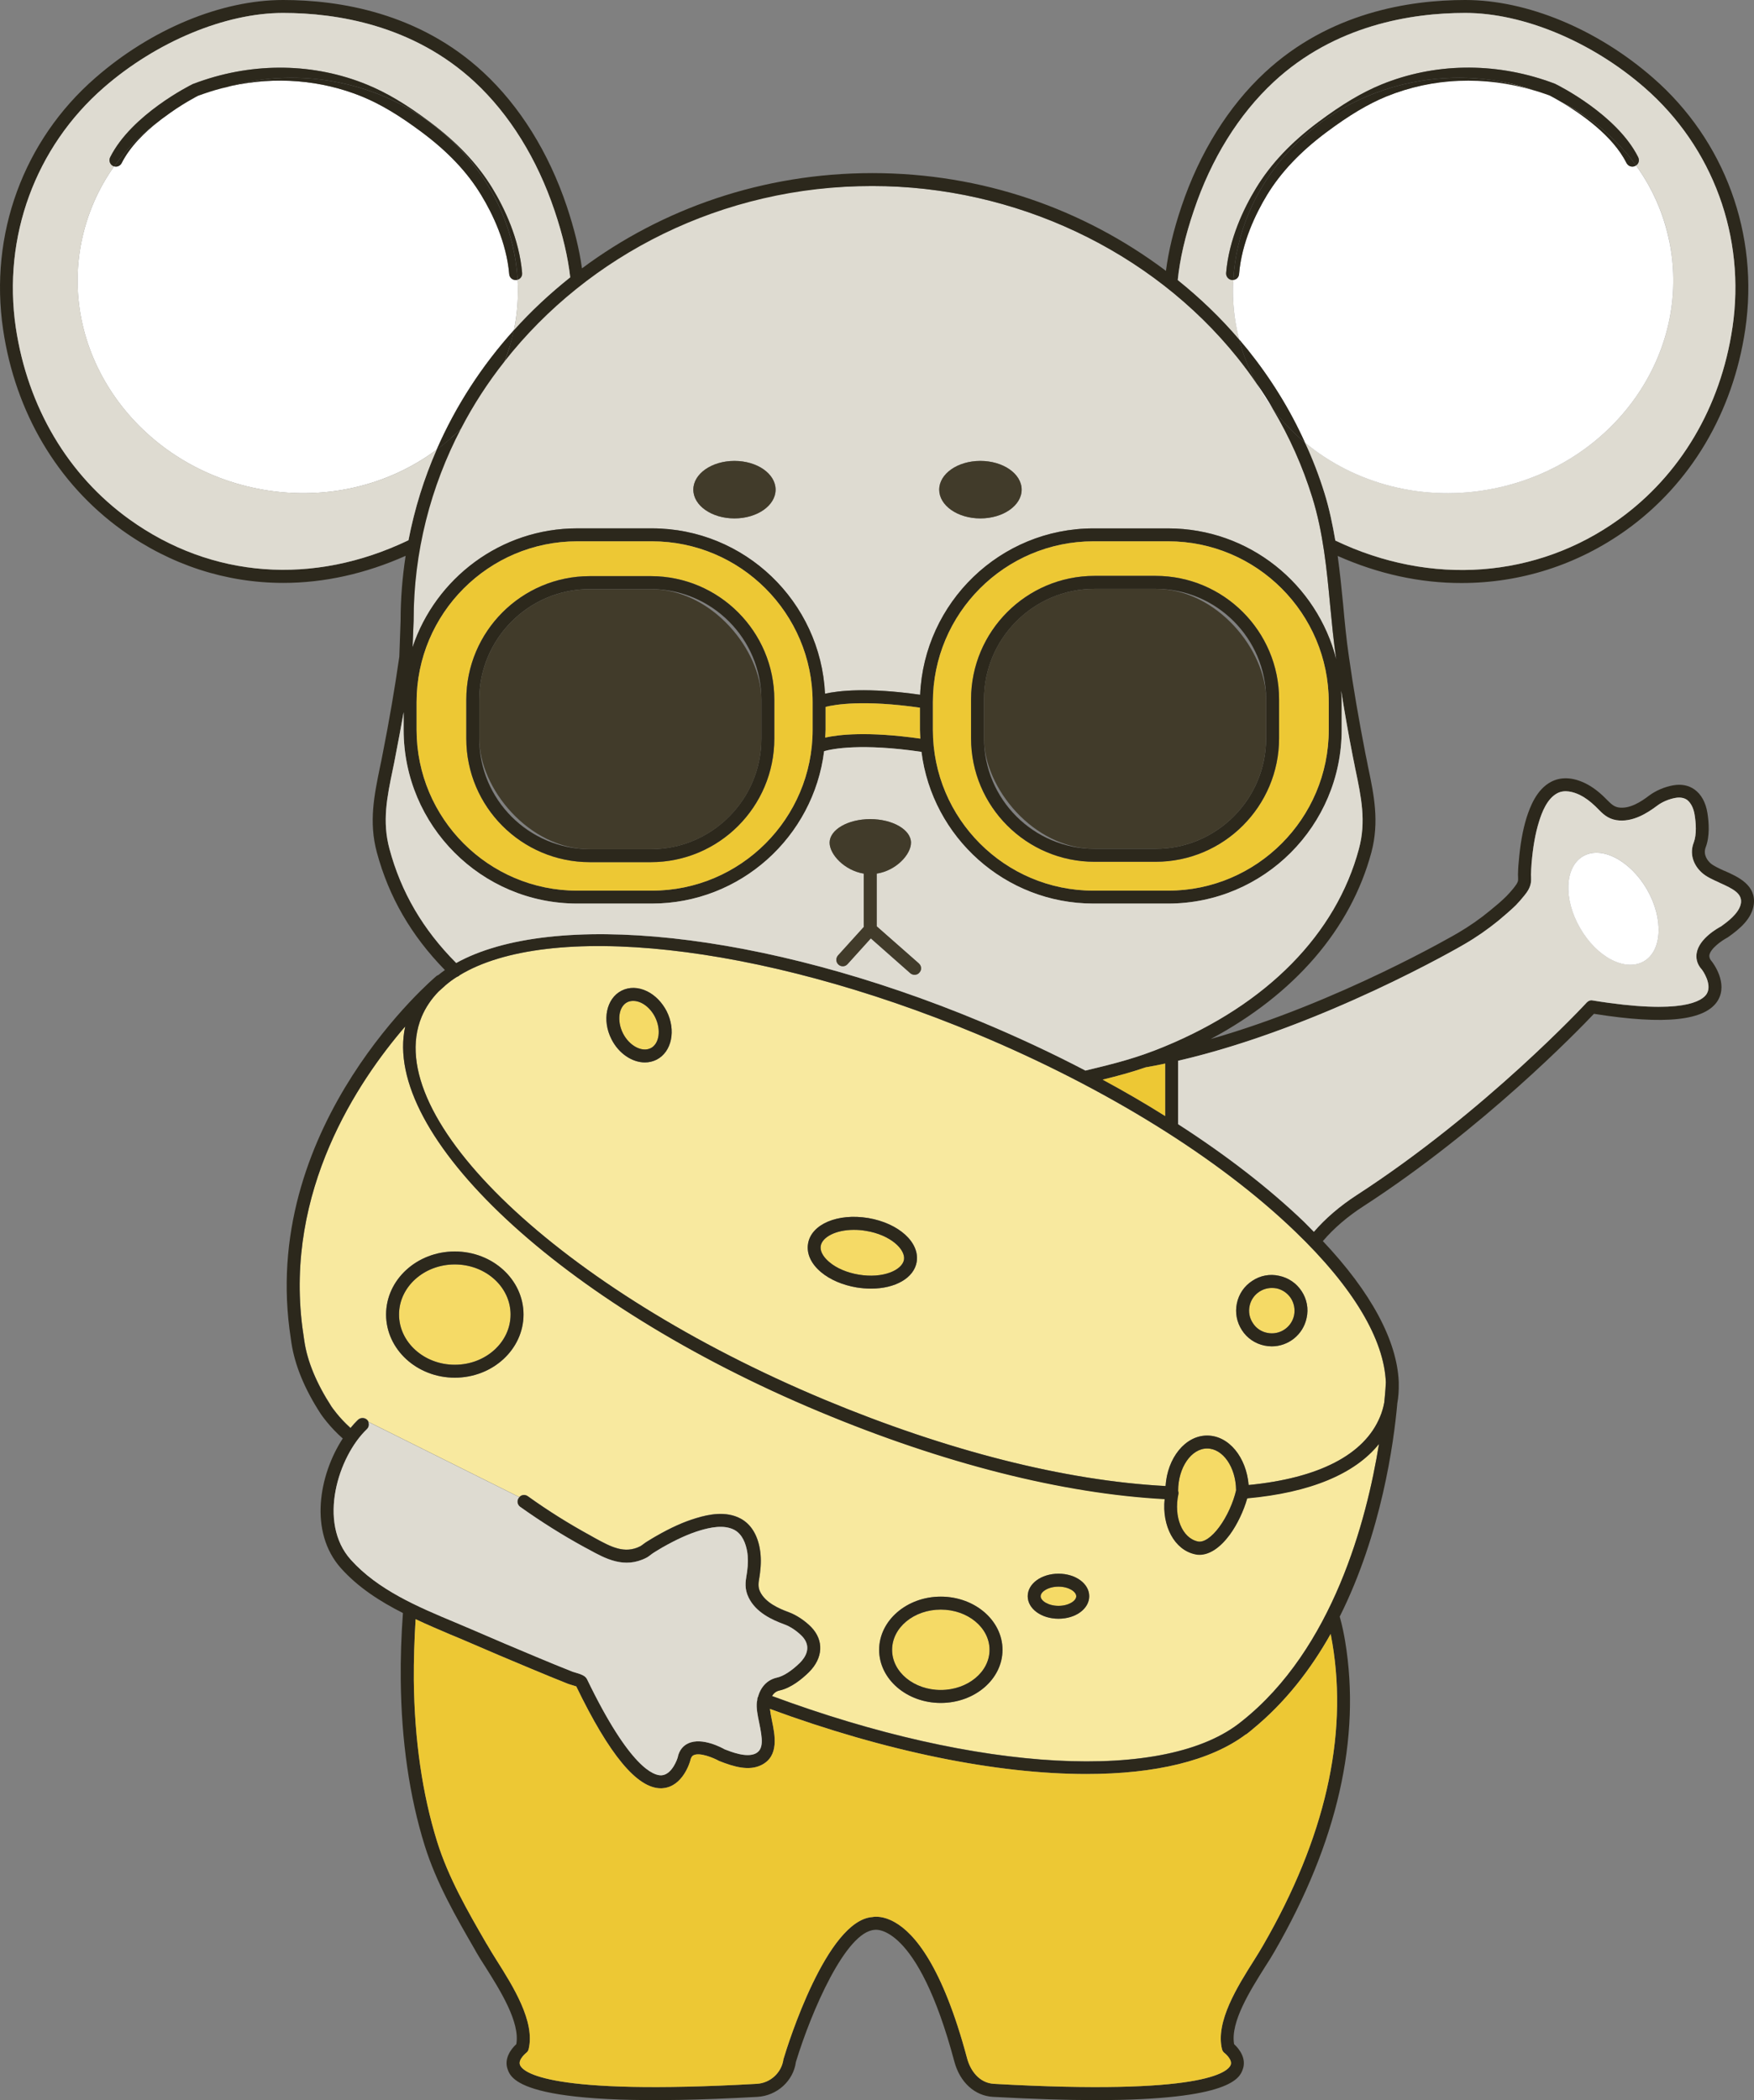 <?xml version="1.0" encoding="UTF-8"?>
<svg id="_레이어_1" data-name="레이어 1" xmlns="http://www.w3.org/2000/svg" viewBox="0 0 449.76 538.28">
  <rect x="0" y="0" width="449.76" height="538.28" fill="#808080" stroke="none"/>
  <defs>
    <style>
      .cls-1 {
        fill: #2c281c;
      }

      .cls-1, .cls-2, .cls-3, .cls-4, .cls-5, .cls-6, .cls-7 {
        stroke-width: 0px;
      }

      .cls-2 {
        fill: #dedbd1;
      }

      .cls-3 {
        fill: #f8e99f;
      }

      .cls-4 {
        fill: #413b2a;
      }

      .cls-5 {
        fill: #f5da66;
      }

      .cls-6 {
        fill: #fff;
      }

      .cls-7 {
        fill: #edc834;
      }
    </style>
  </defs>
  <path class="cls-2" d="M342.61,168.82c0,.07,0,.13.03.2-4.91-19.28-22.33-33.58-43.11-33.58h-19.15c-23.89,0-43.41,18.98-44.44,42.64-13.47-1.92-21.01-1.03-24.39-.27-1.13-23.56-20.58-42.38-44.4-42.38h-19.15c-19.61,0-36.31,12.81-42.21,30.46l.27-6.74c0-17.69,3.12-34.52,10.88-49.38.7-6.34,6.72-13.6,12.23-19.08,21.44-27.25,55.93-43.01,94.5-43.01,36.5,0,71.52,16.46,93.65,44,1.73,2.16,3.38,4.38,4.91,6.64,1.23,2.29,2.62,4.48,4.18,6.54,4.25,7.13,7.63,14.7,10.09,22.63,2.79,8.96,3.72,18.48,4.58,27.71.43,4.45.86,9.06,1.53,13.61ZM261.97,125.51c0-4.08-4.75-7.37-10.59-7.37s-10.55,3.29-10.55,7.37,4.71,7.37,10.55,7.37,10.59-3.32,10.59-7.37ZM198.88,125.51c0-4.08-4.71-7.37-10.55-7.37s-10.55,3.29-10.55,7.37,4.71,7.37,10.55,7.37,10.55-3.32,10.55-7.37Z"/>
  <path class="cls-6" d="M132.71,71.68c.27,4.21-.03,8.46-.9,12.74,0,.07-.03.17-.07.23-8.2,9.09-14.9,19.41-19.78,30.6-12.44,9.29-29.14,13.41-46.16,9.96-30.63-6.21-50.74-34.55-44.9-63.29,1.46-7.13,4.35-13.64,8.36-19.28.76.23,1.56-.13,1.92-.83,2.12-4.25,5.97-8,9.72-10.88.33-.27.66-.53.96-.73,4.94-3.48,8.23-6.83,14.21-8.59.33-.1,2.95.49,3.28.39,11.32-2.46,22.96-1.53,33.42,2.72,4.78,1.96,9.52,4.78,15.43,9.19,6.7,5.01,11.65,10.25,15.17,16.06,2.92,4.78,6.5,12.18,7.2,20.31.07.86.8,1.49,1.63,1.49h.17c.1,0,.23-.03.33-.1Z"/>
  <path class="cls-5" d="M167.95,260.67c1.63,3.22,1.13,6.87-1.1,8s-5.48-.6-7.1-3.78c-1.63-3.22-1.13-6.87,1.1-8,.46-.23,1-.33,1.53-.33.66,0,1.36.17,2.06.5,1.43.7,2.69,1.99,3.52,3.62Z"/>
  <path class="cls-5" d="M331,332.75c.83,1.29,1.13,2.85.83,4.38-.66,3.15-3.75,5.18-6.9,4.51-1.53-.3-2.85-1.19-3.68-2.52-.86-1.29-1.16-2.85-.83-4.38.56-2.72,2.99-4.61,5.71-4.61.4,0,.8.03,1.19.1,1.53.33,2.82,1.23,3.68,2.52Z"/>
  <path class="cls-5" d="M309.52,371.28c4.05,0,7.37,4.78,7.43,10.69-.73,3.19-2.36,6.77-4.31,9.42-1.96,2.65-4.02,4.05-5.51,3.72-4.02-.86-6.24-6.31-4.98-12.15.07-.3,0-.56-.07-.83,0-5.97,3.35-10.85,7.43-10.85Z"/>
  <path class="cls-5" d="M271.43,406.69c2.62,0,4.55,1.29,4.55,2.46s-1.92,2.46-4.55,2.46-4.58-1.29-4.58-2.46,1.96-2.46,4.58-2.46Z"/>
  <path class="cls-5" d="M241.23,412.57c6.9,0,12.51,4.61,12.51,10.32s-5.61,10.29-12.51,10.29-12.48-4.61-12.48-10.29,5.61-10.32,12.48-10.32Z"/>
  <path class="cls-5" d="M222.08,315.5c6.27,1.03,10.15,4.75,9.72,7.4-.46,2.65-5.34,4.88-11.62,3.82-2.99-.5-5.67-1.63-7.53-3.22-.96-.8-2.49-2.39-2.19-4.18.4-2.19,3.78-4.08,8.5-4.08.96,0,2.02.07,3.12.27Z"/>
  <path class="cls-5" d="M116.62,324.09c7.9,0,14.3,5.77,14.3,12.84s-6.4,12.88-14.3,12.88-14.3-5.77-14.3-12.88,6.4-12.84,14.3-12.84Z"/>
  <path class="cls-3" d="M353.6,370.09c-3.15,19.58-11.81,52.57-35.18,71.08-19.31,15.8-67.43,13.21-120.46-6.47.4-.66,1-1.23,1.96-1.43,2.95-.66,5.71-2.92,7.5-4.68,3.65-3.62,3.88-8.13.6-11.55-1.63-1.66-3.82-3.12-5.84-3.85-2.46-.9-5.91-2.42-7.27-5.21-.6-1.23-.43-2.29-.17-3.82l.13-.9c.3-2.29.3-4.31-.03-6.24-.63-3.68-2.32-6.37-4.88-7.77-3.78-2.06-8.3-1.1-11.35-.17-3.25.96-6.57,2.46-10.49,4.71-.46.27-.93.53-1.39.83l-.76.46c-.33.2-.66.43-.96.66-.27.2-.5.4-.8.56-4.08,2.09-7.6.13-11.68-2.09l-1.06-.6c-5.54-3.02-10.95-6.4-16.13-10.12-.7-.5-1.63-.4-2.16.23l-38.69-19.28v-.03c-.07-.17-.2-.33-.33-.5-.63-.63-1.69-.66-2.36-.03s-1.29,1.33-1.92,2.09c-2.99-2.65-4.85-5.44-4.88-5.48-3.85-5.94-6.21-11.62-6.97-16.86l-.5-3.48c-4.48-34.98,14.1-62.89,26.38-77.12-6.14,27.78,39.82,71.05,106.26,98.76,31.76,13.27,62.36,21.01,88.47,22.4-.73,6.87,2.49,13.01,7.8,14.14.37.1.76.13,1.13.13,2.59,0,5.28-1.79,7.77-5.14,1.92-2.62,3.55-6.07,4.48-9.33,16.1-1.46,27.61-6.24,33.78-13.94ZM279.29,409.15c0-3.22-3.45-5.77-7.87-5.77s-7.9,2.56-7.9,5.77,3.48,5.77,7.9,5.77,7.87-2.56,7.87-5.77ZM257.06,422.89c0-7.53-7.1-13.64-15.83-13.64s-15.8,6.11-15.8,13.64,7.1,13.61,15.8,13.61,15.83-6.11,15.83-13.61ZM116.62,353.13c9.72,0,17.62-7.27,17.62-16.19s-7.9-16.16-17.62-16.16-17.62,7.23-17.62,16.16,7.9,16.19,17.62,16.19Z"/>
  <path class="cls-3" d="M355.35,354.32c0,.3-.1,2.16-.4,5.14-.23,1.29-.6,2.56-1.1,3.72-4.02,9.69-15.66,15.7-33.68,17.46-.6-7.1-5.11-12.68-10.65-12.68s-10.19,5.71-10.65,12.94c-25.79-1.36-55.98-9.03-87.44-22.13-67.73-28.27-114.09-72.31-103.31-98.16,1-2.36,2.46-4.51,4.31-6.44,1-.9,1.59-1.43,1.63-1.46.07-.03.07-.1.13-.13.9-.76,1.86-1.49,2.92-2.16.23-.1.5-.2.7-.4v-.03c22.63-13.77,76.33-8.46,132.74,15.07,33.05,13.81,61.99,31.76,81.54,50.58,14.9,14.3,22.83,27.68,23.26,38.69ZM335.04,337.83c.53-2.39.07-4.85-1.29-6.9-1.33-2.02-3.38-3.42-5.77-3.92-2.39-.53-4.85-.07-6.87,1.29-2.06,1.33-3.45,3.38-3.95,5.77s-.03,4.81,1.29,6.87c1.33,2.06,3.38,3.45,5.77,3.95.63.13,1.26.2,1.89.2,4.21,0,8.03-2.95,8.93-7.27ZM235.06,323.46c.83-5.01-4.61-9.92-12.41-11.25-7.83-1.29-14.6,1.56-15.43,6.54-.43,2.56.73,5.14,3.29,7.3,2.32,1.96,5.58,3.35,9.16,3.95,1.26.2,2.49.3,3.72.3,6.14,0,10.98-2.69,11.68-6.84ZM168.35,271.63c3.92-1.99,5.04-7.57,2.59-12.44-1.19-2.29-2.99-4.12-5.04-5.11-2.26-1.1-4.58-1.13-6.54-.13-3.88,1.99-5.04,7.57-2.56,12.44,1.86,3.68,5.31,5.94,8.56,5.94,1.03,0,2.06-.23,2.99-.7Z"/>
  <path class="cls-1" d="M94.48,364.45v.03c.23.63.1,1.36-.4,1.83-7.33,7-12.71,23.93-4.12,33.48,6.97,7.73,17.06,12.01,26.85,16.1,1.39.6,2.79,1.19,4.15,1.76,5.51,2.39,11.05,4.75,16.63,7.07,3.09,1.29,6.14,2.56,9.26,3.78l.43.13c1.73.5,2.79.86,3.25,1.79,10.98,22.77,17.16,24.79,19.15,24.62,2.75-.23,4.08-4.48,4.08-4.51.4-2.16,1.69-3.22,2.72-3.68,3.55-1.66,8.76,1.19,9.33,1.53,1.69.66,5.64,2.22,7.96,1.06,2.12-1.1,1.73-3.82.9-7.87-.4-1.89-.76-3.72-.6-5.28,0-.17.1-.33.1-.5,0-.23.03-.46.1-.7.03-.07.1-.1.1-.17.7-2.52,2.36-4.35,4.81-4.91,1.69-.37,3.78-1.73,5.91-3.78,1.36-1.36,3.25-4.05.53-6.9-1.29-1.29-2.99-2.46-4.61-3.02-2.99-1.1-7.2-2.99-9.06-6.87-1.06-2.16-.8-4.02-.5-5.77l.13-.83c.27-1.96.27-3.68,0-5.24-.33-1.83-1.13-4.28-3.22-5.44-2.72-1.46-6.31-.63-8.79.1-2.99.9-6.11,2.32-9.79,4.41-.43.27-.9.53-1.33.8l-.8.5c-.23.13-.43.3-.66.46-.4.3-.8.63-1.26.86-5.64,2.89-10.52.2-14.8-2.16l-1.06-.56c-5.64-3.09-11.18-6.57-16.49-10.35-.73-.53-.9-1.56-.37-2.29.03-.07.1-.13.17-.17.53-.63,1.46-.73,2.16-.23,5.18,3.72,10.59,7.1,16.13,10.12l1.06.6c4.08,2.22,7.6,4.18,11.68,2.09.3-.17.53-.37.8-.56.3-.23.63-.46.96-.66l.76-.46c.46-.3.93-.56,1.39-.83,3.92-2.26,7.23-3.75,10.49-4.71,3.05-.93,7.57-1.89,11.35.17,2.56,1.39,4.25,4.08,4.88,7.77.33,1.92.33,3.95.03,6.24l-.13.9c-.27,1.53-.43,2.59.17,3.82,1.36,2.79,4.81,4.31,7.27,5.21,2.02.73,4.21,2.19,5.84,3.85,3.29,3.42,3.05,7.93-.6,11.55-1.79,1.76-4.55,4.02-7.5,4.68-.96.2-1.56.76-1.96,1.43,53.03,19.68,101.15,22.27,120.46,6.47,23.36-18.52,32.02-51.5,35.18-71.08-6.17,7.7-17.69,12.48-33.78,13.94-.93,3.25-2.56,6.7-4.48,9.33-2.49,3.35-5.18,5.14-7.77,5.14-.37,0-.76-.03-1.13-.13-5.31-1.13-8.53-7.27-7.8-14.14-26.12-1.39-56.71-9.13-88.47-22.4-66.44-27.71-112.4-70.98-106.26-98.76-12.28,14.24-30.86,42.15-26.38,77.12l.5,3.48c.76,5.24,3.12,10.92,6.97,16.86.03.03,1.89,2.82,4.88,5.48.63-.76,1.26-1.46,1.92-2.09s1.73-.6,2.36.03c.13.17.27.33.33.5ZM442.2,223.21c3.45,1.53,8.16,3.65,7.5,8.66-.5,3.58-3.48,6.17-6.67,8.4-1.79.96-4.41,2.89-4.71,4.55-.03.33-.03.9.63,1.63.27.33,4.21,5.51,1.56,9.96-3.12,5.21-13.51,6.37-31.79,3.45-4.12,4.35-28.47,29.47-59.04,49.28-4.18,2.69-7.67,5.71-10.39,8.89-.03.03-.07.03-.1.07,12.41,13.14,19.05,25.55,19.48,36.17v.37c.03,1.73-.07,3.42-.37,5.04-.9,10.22-4.08,33.35-14.77,54.69.66,2.32,1.1,4.58,1.39,6.31,4.12,24.82-1.96,51.6-18.12,79.55-.66,1.16-1.49,2.49-2.42,3.92-3.78,6.01-8.93,14.17-7.93,19.81,1.46,1.33,3.19,3.78,2.22,6.44-.76,2.16-2.89,7.9-37.67,7.9-7.27,0-15.96-.27-26.38-.83-4.68-.27-8.46-3.72-9.89-8.99-9.52-35.74-20.38-33.85-20.44-33.82-7.43.43-16.29,21.01-20.21,33.88-.63,4.78-4.78,8.63-9.86,8.93-60.23,3.38-63.12-4.48-64.05-7.07-.96-2.65.76-5.11,2.22-6.44,1-5.64-4.15-13.81-7.93-19.81-.93-1.43-1.76-2.75-2.42-3.92l-.23-.43c-4.88-8.43-9.92-17.16-12.91-26.75-3.92-12.58-5.97-26.81-6.14-42.31-.07-5.61.13-11.42.56-17.29-5.84-2.95-11.45-6.54-15.86-11.45-8.36-9.33-5.64-23.99.43-33.29-3.45-3.02-5.58-6.21-5.67-6.34-4.15-6.37-6.64-12.51-7.5-18.19l-.5-3.55c-6.77-52.96,37.27-90.1,37.7-90.46.17-.13.33-.2.5-.27.53-.43,1.1-.86,1.66-1.26-8.63-8.83-14.37-18.72-17.46-30.2-2.09-7.8-.66-14.63.83-21.9.23-1.06.46-2.16.66-3.25,1.73-8.73,3.12-16.89,4.28-24.96l.33-9.23c0-5.64.46-11.22,1.29-16.63-10.35,4.61-20.94,6.94-31.36,6.94-14.63,0-28.87-4.55-41.42-13.57C14.77,123.98,3.95,105.76.8,84.49-2.82,60.1,6.01,35.97,24.46,19.94,38.8,7.43,56.78,0,72.58,0h.03c14.3,0,34.85,3.22,51.37,18.58,9.33,8.66,16.73,20.54,21.37,34.35,1.92,5.77,3.19,10.95,3.88,15.86,20.54-15.3,46.39-24.42,74.44-24.42s54.06,9.09,75.3,25.06c.66-5.08,1.96-10.49,3.98-16.49,4.65-13.81,12.05-25.69,21.37-34.35C340.85,3.22,361.39,0,375.7,0h.03c15.8,0,33.78,7.43,48.12,19.94,18.42,16.03,27.28,40.15,23.66,64.55-3.15,21.27-13.97,39.49-30.46,51.34-12.61,9.03-27.25,13.61-42.25,13.61-10.62.03-21.4-2.32-31.79-6.94.56,4.15,1,8.3,1.39,12.38.4,4.45.83,8.99,1.49,13.44,1.13,8.03,2.59,16.43,4.25,24.96.23,1.1.46,2.19.66,3.29,1.53,7.23,2.92,14.07.86,21.87-5.31,19.75-19.78,36.44-41.22,47.89,32.92-9.39,63.05-26.98,63.38-27.18,2.95-1.73,5.71-3.65,8.2-5.71,1.43-1.16,2.92-2.39,4.25-3.72.63-.66,1.26-1.33,1.83-2.06.7-.9,1.06-1.39,1.16-1.96.03-.3,0-.63,0-.96-.03-.4-.03-.8,0-1.19l.03-.86c.03-.56.07-1.13.13-1.66.37-4.51,1-8.1,1.99-11.35.96-3.02,2.62-7.3,6.27-9.26,2.56-1.36,5.58-1.23,8.86.37,1.66.83,3.25,1.99,4.88,3.58l.6.6c1.16,1.16,1.83,1.79,2.99,1.99,2.85.46,5.84-1.49,7.83-3.02,1.73-1.29,3.98-2.26,6.21-2.65,2.06-.37,3.95,0,5.44,1.06,1.73,1.23,2.89,3.32,3.32,6.01.4,2.49.63,6.01-.43,8.79-.73,1.92.46,3.42,1.23,4.12.76.66,2.12,1.29,3.58,1.96ZM446.42,231.44c.3-2.39-1.89-3.58-5.58-5.21-1.69-.76-3.32-1.49-4.45-2.52-2.36-2.12-3.15-5.04-2.09-7.73.8-2.12.56-5.04.23-7.1-.27-1.76-1-3.12-1.96-3.85-.76-.53-1.76-.7-2.95-.5-1.69.3-3.48,1.06-4.78,2.06-2.49,1.86-6.27,4.28-10.35,3.65-2.29-.37-3.58-1.69-4.81-2.95l-.56-.56c-1.36-1.33-2.69-2.29-4.02-2.95-1.59-.76-3.88-1.46-5.81-.43-2.59,1.39-3.92,4.85-4.68,7.33-.93,2.99-1.53,6.37-1.89,10.62l-.1,1.59-.03.9c-.03.27-.03.56,0,.83,0,.5.03,1.03-.03,1.53-.2,1.49-1.03,2.59-1.73,3.45-.76.96-1.46,1.73-2.19,2.49-1.46,1.43-3.09,2.75-4.48,3.95-2.65,2.16-5.54,4.18-8.63,5.97-.37.23-36.64,21.4-73.44,29.9v16.26c12.38,7.96,23.33,16.43,32.32,25.06.86.86,1.66,1.69,2.49,2.52,2.92-3.38,6.57-6.54,10.95-9.39,33.09-21.44,58.81-49.15,59.04-49.41.4-.4.93-.63,1.49-.5,23.2,3.78,28.21.07,29.27-1.73,1.46-2.46-1.19-6.11-1.23-6.14-1.46-1.56-1.56-3.22-1.36-4.31.66-3.82,5.67-6.5,6.24-6.8,1.39-1,4.75-3.35,5.11-6.01ZM444.23,83.99c3.45-23.26-4.98-46.26-22.57-61.56-13.54-11.78-31.13-19.12-45.93-19.12h-.03c-13.74,0-33.38,3.09-49.11,17.69-8.93,8.3-16.03,19.68-20.48,32.99-2.22,6.54-3.55,12.35-4.12,17.75v.03c5.71,4.58,11.02,9.66,15.76,15.23,1.03,4.02,2.56,7.8,4.48,11.32-1.53-2.26-3.19-4.48-4.91-6.64-22.13-27.54-57.15-44-93.65-44-38.56,0-72.84,17.69-94.28,44.93,1-2.56,1.79-5.21,2.36-7.96,4.41-4.91,9.26-9.42,14.47-13.57-.6-5.21-1.89-10.79-4.02-17.09-4.48-13.31-11.55-24.69-20.48-32.99C105.96,6.4,86.32,3.32,72.61,3.32h-.03c-14.8,0-32.42,7.33-45.96,19.12C9.06,37.73.63,60.73,4.05,83.99c3.05,20.38,13.37,37.83,29.14,49.15,21.07,15.13,47.12,17.06,71.55,5.34,1.56-8.06,3.98-15.83,7.23-23.23,2.22-1.63,4.31-3.42,6.24-5.38-7.77,14.87-12.15,31.59-12.15,49.28l-.27,6.74c5.91-17.65,22.6-30.46,42.21-30.46h19.15c23.83,0,43.27,18.82,44.4,42.38,3.38-.76,10.92-1.66,24.39.27,1.03-23.66,20.54-42.64,44.44-42.64h19.15c20.77,0,38.2,14.3,43.11,33.58-.03-.07-.03-.13-.03-.2-.66-4.55-1.1-9.16-1.53-13.61-.86-9.23-1.79-18.75-4.58-27.71-2.46-7.93-5.84-15.5-10.09-22.63,2.39,3.15,5.14,6.01,8.2,8.56,1.99,4.25,3.65,8.6,5.04,13.08,1.23,3.95,2.06,8,2.75,12.05,24.49,11.71,51.6,9.72,72.68-5.41,15.76-11.32,26.12-28.77,29.14-49.15ZM354.96,359.47c.3-2.99.4-4.85.4-5.14-.43-11.02-8.36-24.39-23.26-38.69-19.55-18.82-48.48-36.77-81.54-50.58-56.42-23.53-110.11-28.84-132.74-15.07v.03c-.2.2-.46.3-.7.4-1.06.66-2.02,1.39-2.92,2.16-.07.03-.07.1-.13.13-.03.03-.63.56-1.63,1.46-1.86,1.92-3.32,4.08-4.31,6.44-10.79,25.85,35.58,69.89,103.31,98.16,31.46,13.11,61.66,20.77,87.44,22.13.46-7.23,5.04-12.94,10.65-12.94s10.06,5.58,10.65,12.68c18.02-1.76,29.67-7.77,33.68-17.46.5-1.16.86-2.42,1.1-3.72ZM348.45,217.57c1.89-7.04.6-13.21-.9-20.34-.2-1.1-.43-2.19-.66-3.32-1.13-5.71-2.09-11.32-2.99-16.83.07.96.13,1.89.13,2.89v7.1c0,24.56-19.94,44.54-44.5,44.54h-19.15c-22.63,0-41.35-16.99-44.1-38.89-15.46-2.26-22.9-.76-24.96-.17-2.72,21.97-21.47,39.06-44.17,39.06h-19.15c-24.56,0-44.5-19.98-44.5-44.54v-4.51c-.66,3.72-1.36,7.47-2.12,11.35-.2,1.13-.43,2.22-.66,3.32-1.49,7.13-2.75,13.31-.86,20.34,2.99,11.12,8.6,20.71,17.12,29.27,24.49-13.57,78.48-8.36,134.83,15.17,9.19,3.85,18.09,8,26.52,12.41,7.6-1.83,13.21-3.22,20.38-6.21,26.25-10.85,43.9-28.84,49.75-50.64ZM323.93,498.55c15.76-27.28,21.74-53.3,17.72-77.32-.13-.73-.27-1.56-.43-2.42-5.11,9.09-11.68,17.62-20.11,24.49l-.1.1c-.13.13-.33.23-.46.37-.3.23-.6.5-.93.73-.03.03-.1.03-.17.07-9.03,6.77-23.26,10.15-40.85,10.15-22.83,0-51.27-5.67-81.17-16.69.1.86.3,1.86.5,2.89.8,3.88,1.89,9.19-2.65,11.48-3.22,1.63-7.13.46-10.88-1.03-1.56-.86-4.94-2.22-6.5-1.49-.17.07-.66.3-.9,1.43-.1.4-1.92,6.6-7,7.04-.17.03-.37.03-.53.03-6.11,0-13.21-8.56-21.7-26.12-.4-.13-1.1-.33-1.39-.43-.33-.1-.6-.2-.73-.23-3.12-1.23-6.21-2.52-9.33-3.82-5.54-2.29-11.12-4.68-16.66-7.07-1.33-.56-2.72-1.16-4.12-1.73-2.89-1.23-5.94-2.52-8.96-3.95-.33,5.31-.5,10.59-.46,15.66.17,15.17,2.16,29.07,5.97,41.35,2.89,9.26,7.83,17.82,12.61,26.08l.27.43c.63,1.13,1.46,2.42,2.32,3.82,4.25,6.7,10.02,15.86,8.26,22.9-.1.37-.3.7-.63.93,0,0-2.09,1.69-1.59,3.05.7,1.89,7.13,7.9,60.73,4.88,3.48-.2,6.37-2.85,6.84-6.31,1.16-3.92,11.12-35.58,22.8-36.44.7-.13,2.85-.33,5.74,1.33,4.98,2.79,12.21,11.12,18.55,34.88.8,3.02,3.02,6.31,6.87,6.54,53.56,3.02,60.03-2.99,60.73-4.88.5-1.36-1.59-3.05-1.63-3.05-.3-.23-.5-.56-.6-.93-1.76-7.04,4.02-16.19,8.26-22.9.86-1.39,1.69-2.69,2.32-3.82ZM340.72,187.07v-7.1c0-22.73-18.48-41.22-41.18-41.22h-19.15c-22.73,0-41.18,18.48-41.18,41.22v7.1c0,22.73,18.45,41.22,41.18,41.22h19.15c22.7,0,41.18-18.48,41.18-41.22ZM316.96,381.97c-.07-5.91-3.38-10.69-7.43-10.69s-7.43,4.88-7.43,10.85c.07.27.13.53.07.83-1.26,5.84.96,11.28,4.98,12.15,1.49.33,3.55-1.06,5.51-3.72,1.96-2.65,3.58-6.24,4.31-9.42ZM298.77,286.06v-13.44c-1.59.33-3.19.66-4.78.93-.03.03-.07,0-.1,0-3.68,1.26-7.2,2.22-11.15,3.19,5.58,3.02,10.92,6.11,16.03,9.33ZM235.99,189.32c-.03-.76-.1-1.49-.1-2.26v-5.67c-14.4-2.06-21.74-.83-24.19-.2v5.87c0,.66-.07,1.33-.1,1.99,3.35-.76,10.92-1.66,24.39.27ZM208.37,187.07v-7.1c0-22.73-18.48-41.22-41.22-41.22h-19.15c-22.7,0-41.18,18.48-41.18,41.22v7.1c0,22.73,18.48,41.22,41.18,41.22h19.15c22.73,0,41.22-18.48,41.22-41.22Z"/>
  <path class="cls-2" d="M440.84,226.23c3.68,1.63,5.87,2.82,5.58,5.21-.37,2.65-3.72,5.01-5.11,6.01-.56.3-5.58,2.99-6.24,6.8-.2,1.1-.1,2.75,1.36,4.31.03.03,2.69,3.68,1.23,6.14-1.06,1.79-6.07,5.51-29.27,1.73-.56-.13-1.1.1-1.49.5-.23.27-25.95,27.98-59.04,49.41-4.38,2.85-8.03,6.01-10.95,9.39-.83-.83-1.63-1.66-2.49-2.52-8.99-8.63-19.94-17.09-32.32-25.06v-16.26c36.8-8.5,73.08-29.67,73.44-29.9,3.09-1.79,5.97-3.82,8.63-5.97,1.39-1.19,3.02-2.52,4.48-3.95.73-.76,1.43-1.53,2.19-2.49.7-.86,1.53-1.96,1.73-3.45.07-.5.03-1.03.03-1.53-.03-.27-.03-.56,0-.83l.03-.9.1-1.59c.37-4.25.96-7.63,1.89-10.62.76-2.49,2.09-5.94,4.68-7.33,1.92-1.03,4.21-.33,5.81.43,1.33.66,2.65,1.63,4.02,2.95l.56.56c1.23,1.26,2.52,2.59,4.81,2.95,4.08.63,7.87-1.79,10.35-3.65,1.29-1,3.09-1.76,4.78-2.06,1.19-.2,2.19-.03,2.95.5.96.73,1.69,2.09,1.96,3.85.33,2.06.56,4.98-.23,7.1-1.06,2.69-.27,5.61,2.09,7.73,1.13,1.03,2.75,1.76,4.45,2.52ZM421.53,246.4c4.71-2.72,5.08-10.98.8-18.42-4.31-7.43-11.65-11.25-16.36-8.53-4.75,2.72-5.11,10.98-.8,18.42,4.28,7.47,11.62,11.28,16.36,8.53Z"/>
  <path class="cls-2" d="M421.66,22.43c17.59,15.3,26.02,38.3,22.57,61.56-3.02,20.38-13.37,37.83-29.14,49.15-21.07,15.13-48.19,17.12-72.68,5.41-.7-4.05-1.53-8.1-2.75-12.05-1.39-4.48-3.05-8.83-5.04-13.08,12.68,10.55,30.43,15.46,48.55,11.78,30.63-6.21,50.74-34.55,44.9-63.29-1.46-7.23-4.45-13.84-8.56-19.51.7-.43.93-1.33.56-2.09-5.48-10.95-20.58-18.48-21.37-18.85l-1.36-.5c-14.3-5.08-29.6-4.81-43.11.7-5.01,2.06-9.99,5.01-16.13,9.59-7.04,5.24-12.28,10.82-16.03,16.99-3.09,5.08-6.94,12.98-7.67,21.74-.07.93.63,1.73,1.53,1.79h.13c.07,0,.13,0,.2-.03-.27,4.18.03,8.43.9,12.68.17.86.37,1.73.6,2.59-4.75-5.58-10.06-10.65-15.76-15.23v-.03c.56-5.41,1.89-11.22,4.12-17.75,4.45-13.31,11.55-24.69,20.48-32.99,15.73-14.6,35.38-17.69,49.11-17.69h.03c14.8,0,32.39,7.33,45.93,19.12Z"/>
  <path class="cls-6" d="M428.06,61.92c5.84,28.74-14.27,57.08-44.9,63.29-18.12,3.68-35.87-1.23-48.55-11.78-3.82-8.46-8.76-16.43-14.7-23.83-.7-.86-1.43-1.73-2.16-2.59-.23-.86-.43-1.73-.6-2.59-.86-4.25-1.16-8.5-.9-12.68.8-.07,1.39-.66,1.46-1.46.66-8.13,4.28-15.53,7.17-20.31,3.55-5.81,8.5-11.05,15.2-16.06,5.91-4.41,10.65-7.23,15.4-9.19,11.88-4.81,25.51-5.68,38.25-1.87,2.39.83,4.39,1.59,6.65,2.75,4.58,2.72,13.11,9.04,16.69,16.21.43.8,1.39,1.13,2.22.73.07-.03.13-.07.2-.13,4.12,5.67,7.1,12.28,8.56,19.51Z"/>
  <path class="cls-6" d="M422.32,227.99c4.28,7.43,3.92,15.7-.8,18.42-4.75,2.75-12.08-1.06-16.36-8.53-4.31-7.43-3.95-15.7.8-18.42,4.71-2.72,12.05,1.1,16.36,8.53Z"/>
  <path class="cls-1" d="M420.07,40.32c.37.76.13,1.66-.56,2.09-4.94-6.84-11.52-12.38-19.12-16.23-1.79-1.06-2.99-1.66-3.02-1.69l-1.13-.4c-.93-.33-1.86-.63-2.82-.9-9.62-3.38-20.44-4.28-31.36-2.06-26.08,5.28-44.54,26.65-45.8,50.61-.07.03-.13.03-.2.03h-.13c-.9-.07-1.59-.86-1.53-1.79.73-8.76,4.58-16.66,7.67-21.74,3.75-6.17,8.99-11.75,16.03-16.99,6.14-4.58,11.12-7.53,16.13-9.59,13.51-5.51,28.81-5.77,43.11-.7l1.36.5c.8.37,15.9,7.9,21.37,18.85Z"/>
  <path class="cls-1" d="M419.5,42.41c-.07.07-.13.1-.2.13-.83.4-1.79.07-2.22-.73-3.58-7.17-12.11-12.91-16.69-15.63,7.6,3.85,14.17,9.39,19.12,16.23Z"/>
  <path class="cls-1" d="M393.42,23.2c-12.74-3.82-26.05-3.29-37.93,1.53-4.75,1.96-9.49,4.78-15.4,9.19-6.7,5.01-11.65,10.25-15.2,16.06-2.89,4.78-6.5,12.18-7.17,20.31-.07.8-.66,1.39-1.46,1.46,1.26-23.96,19.71-45.33,45.8-50.61,10.92-2.22,21.74-1.33,31.36,2.06Z"/>
  <path class="cls-2" d="M347.56,197.22c1.49,7.13,2.79,13.31.9,20.34-5.84,21.8-23.5,39.79-49.75,50.64-7.17,2.99-12.78,4.38-20.38,6.21-8.43-4.41-17.32-8.56-26.52-12.41-56.35-23.53-110.34-28.74-134.83-15.17-8.53-8.56-14.14-18.15-17.12-29.27-1.89-7.04-.63-13.21.86-20.34.23-1.1.46-2.19.66-3.32.76-3.88,1.46-7.63,2.12-11.35v4.51c0,24.56,19.94,44.54,44.5,44.54h19.15c22.7,0,41.45-17.09,44.17-39.06,2.06-.6,9.49-2.09,24.96.17,2.75,21.9,21.47,38.89,44.1,38.89h19.15c24.56,0,44.5-19.98,44.5-44.54v-7.1c0-1-.07-1.92-.13-2.89.9,5.51,1.86,11.12,2.99,16.83.23,1.13.46,2.22.66,3.32ZM235.75,249.29c.63-.66.56-1.73-.13-2.32l-10.82-9.52v-13.51c4.98-.76,8.79-4.91,8.79-7.93,0-3.32-4.68-6.04-10.45-6.04s-10.42,2.72-10.42,6.04c0,3.02,3.82,7.13,8.76,7.93v13.54s.03.07.03.1l-6.64,7.33c-.6.7-.56,1.73.13,2.36.66.6,1.73.56,2.32-.13l5.97-6.6,10.12,8.93c.3.27.7.4,1.1.4.46,0,.93-.17,1.23-.56Z"/>
  <path class="cls-7" d="M341.65,421.23c4.02,24.03-1.96,50.04-17.72,77.32-.63,1.13-1.46,2.42-2.32,3.82-4.25,6.7-10.02,15.86-8.26,22.9.1.37.3.7.6.93.03,0,2.12,1.69,1.63,3.05-.7,1.89-7.17,7.9-60.73,4.88-3.85-.23-6.07-3.52-6.87-6.54-6.34-23.76-13.57-32.09-18.55-34.88-2.89-1.66-5.04-1.46-5.74-1.33-11.68.86-21.64,32.52-22.8,36.44-.46,3.45-3.35,6.11-6.84,6.31-53.6,3.02-60.03-2.99-60.73-4.88-.5-1.36,1.59-3.05,1.59-3.05.33-.23.53-.56.63-.93,1.76-7.04-4.02-16.19-8.26-22.9-.86-1.39-1.69-2.69-2.32-3.82l-.27-.43c-4.78-8.26-9.72-16.83-12.61-26.08-3.82-12.28-5.81-26.18-5.97-41.35-.03-5.08.13-10.35.46-15.66,3.02,1.43,6.07,2.72,8.96,3.95,1.39.56,2.79,1.16,4.12,1.73,5.54,2.39,11.12,4.78,16.66,7.07,3.12,1.29,6.21,2.59,9.33,3.82.13.03.4.13.73.23.3.1,1,.3,1.39.43,8.5,17.56,15.6,26.12,21.7,26.12.17,0,.37,0,.53-.03,5.08-.43,6.9-6.64,7-7.04.23-1.13.73-1.36.9-1.43,1.56-.73,4.94.63,6.5,1.49,3.75,1.49,7.67,2.65,10.88,1.03,4.55-2.29,3.45-7.6,2.65-11.48-.2-1.03-.4-2.02-.5-2.89,29.9,11.02,58.34,16.69,81.17,16.69,17.59,0,31.83-3.38,40.85-10.15.07-.03.13-.03.17-.07.33-.23.63-.5.93-.73.13-.13.33-.23.46-.37l.1-.1c8.43-6.87,15-15.4,20.11-24.49.17.86.3,1.69.43,2.42Z"/>
  <path class="cls-7" d="M340.72,179.97v7.1c0,22.73-18.48,41.22-41.18,41.22h-19.15c-22.73,0-41.18-18.48-41.18-41.22v-7.1c0-22.73,18.45-41.22,41.18-41.22h19.15c22.7,0,41.18,18.48,41.18,41.22ZM327.98,189.23v-9.96c0-17.46-14.2-31.66-31.66-31.66h-15.66c-17.46,0-31.66,14.2-31.66,31.66v9.96c0,17.46,14.2,31.66,31.66,31.66h15.66c17.46,0,31.66-14.2,31.66-31.66Z"/>
  <path class="cls-1" d="M333.75,330.93c1.36,2.06,1.83,4.51,1.29,6.9-.9,4.31-4.71,7.27-8.93,7.27-.63,0-1.26-.07-1.89-.2-2.39-.5-4.45-1.89-5.77-3.95-1.33-2.06-1.79-4.48-1.29-6.87s1.89-4.45,3.95-5.77c2.02-1.36,4.48-1.83,6.87-1.29,2.39.5,4.45,1.89,5.77,3.92ZM331.83,337.13c.3-1.53,0-3.09-.83-4.38-.86-1.29-2.16-2.19-3.68-2.52-.4-.07-.8-.1-1.19-.1-2.72,0-5.14,1.89-5.71,4.61-.33,1.53-.03,3.09.83,4.38.83,1.33,2.16,2.22,3.68,2.52,3.15.66,6.24-1.36,6.9-4.51Z"/>
  <path class="cls-1" d="M327.98,179.27v9.96c0,17.46-14.2,31.66-31.66,31.66h-15.66c-17.46,0-31.66-14.2-31.66-31.66v-9.96c0-17.46,14.2-31.66,31.66-31.66h15.66c17.46,0,31.66,14.2,31.66,31.66ZM324.66,189.23v-9.96c0-15.63-12.71-28.34-28.34-28.34h-15.66c-15.63,0-28.34,12.71-28.34,28.34v9.96c0,15.63,12.71,28.34,28.34,28.34h15.66c15.63,0,28.34-12.71,28.34-28.34Z"/>
  <path class="cls-1" d="M334.61,113.43c-3.05-2.56-5.81-5.41-8.2-8.56-1.29-2.22-2.69-4.41-4.18-6.54-1.92-3.52-3.45-7.3-4.48-11.32.73.86,1.46,1.73,2.16,2.59,5.94,7.4,10.88,15.37,14.7,23.83Z"/>
  <rect class="cls-4" x="252.31" y="150.93" width="72.35" height="66.64" rx="28.34" ry="28.34"/>
  <path class="cls-6" d="M322.24,98.33c1.49,2.12,2.89,4.31,4.18,6.54-1.56-2.06-2.95-4.25-4.18-6.54Z"/>
  <path class="cls-7" d="M298.77,272.62v13.44c-5.11-3.22-10.45-6.31-16.03-9.33,3.95-.96,7.47-1.92,11.15-3.19.03,0,.07.03.1,0,1.59-.27,3.19-.6,4.78-.93Z"/>
  <path class="cls-1" d="M271.43,403.37c4.41,0,7.87,2.56,7.87,5.77s-3.45,5.77-7.87,5.77-7.9-2.56-7.9-5.77,3.48-5.77,7.9-5.77ZM275.97,409.15c0-1.16-1.92-2.46-4.55-2.46s-4.58,1.29-4.58,2.46,1.96,2.46,4.58,2.46,4.55-1.29,4.55-2.46Z"/>
  <path class="cls-4" d="M251.38,118.14c5.84,0,10.59,3.29,10.59,7.37s-4.75,7.37-10.59,7.37-10.55-3.32-10.55-7.37,4.71-7.37,10.55-7.37Z"/>
  <path class="cls-1" d="M241.23,409.25c8.73,0,15.83,6.11,15.83,13.64s-7.1,13.61-15.83,13.61-15.8-6.11-15.8-13.61,7.1-13.64,15.8-13.64ZM253.74,422.89c0-5.71-5.61-10.32-12.51-10.32s-12.48,4.61-12.48,10.32,5.61,10.29,12.48,10.29,12.51-4.61,12.51-10.29Z"/>
  <path class="cls-4" d="M235.62,246.97c.7.6.76,1.66.13,2.32-.3.4-.76.56-1.23.56-.4,0-.8-.13-1.1-.4l-10.12-8.93-5.97,6.6c-.6.7-1.66.73-2.32.13-.7-.63-.73-1.66-.13-2.36l6.64-7.33s-.03-.07-.03-.1v-13.54c-4.94-.8-8.76-4.91-8.76-7.93,0-3.32,4.68-6.04,10.42-6.04s10.45,2.72,10.45,6.04c0,3.02-3.82,7.17-8.79,7.93v13.51l10.82,9.52Z"/>
  <path class="cls-7" d="M235.89,187.07c0,.76.07,1.49.1,2.26-13.47-1.92-21.04-1.03-24.39-.27.03-.66.1-1.33.1-1.99v-5.87c2.46-.63,9.79-1.86,24.19.2v5.67Z"/>
  <path class="cls-1" d="M222.64,312.21c7.8,1.33,13.24,6.24,12.41,11.25-.7,4.15-5.54,6.84-11.68,6.84-1.23,0-2.46-.1-3.72-.3-3.58-.6-6.84-1.99-9.16-3.95-2.56-2.16-3.72-4.75-3.29-7.3.83-4.98,7.6-7.83,15.43-6.54ZM231.8,322.9c.43-2.65-3.45-6.37-9.72-7.4-1.1-.2-2.16-.27-3.12-.27-4.71,0-8.1,1.89-8.5,4.08-.3,1.79,1.23,3.38,2.19,4.18,1.86,1.59,4.55,2.72,7.53,3.22,6.27,1.06,11.15-1.16,11.62-3.82Z"/>
  <path class="cls-7" d="M208.37,179.97v7.1c0,22.73-18.48,41.22-41.22,41.22h-19.15c-22.7,0-41.18-18.48-41.18-41.22v-7.1c0-22.73,18.48-41.22,41.18-41.22h19.15c22.73,0,41.22,18.48,41.22,41.22ZM198.55,189.32v-9.99c0-17.46-14.2-31.66-31.66-31.66h-15.66c-17.46,0-31.66,14.2-31.66,31.66v9.99c0,17.46,14.2,31.66,31.66,31.66h15.66c17.46,0,31.66-14.2,31.66-31.66Z"/>
  <path class="cls-2" d="M205.62,419.34c2.72,2.85.83,5.54-.53,6.9-2.12,2.06-4.21,3.42-5.91,3.78-2.46.56-4.12,2.39-4.81,4.91,0,.07-.07.1-.1.17-.07.23-.1.46-.1.7,0,.17-.1.33-.1.5-.17,1.56.2,3.38.6,5.28.83,4.05,1.23,6.77-.9,7.87-2.32,1.16-6.27-.4-7.96-1.06-.56-.33-5.77-3.19-9.33-1.53-1.03.46-2.32,1.53-2.72,3.68,0,.03-1.33,4.28-4.08,4.51-1.99.17-8.16-1.86-19.15-24.62-.46-.93-1.53-1.29-3.25-1.79l-.43-.13c-3.12-1.23-6.17-2.49-9.26-3.78-5.58-2.32-11.12-4.68-16.63-7.07-1.36-.56-2.75-1.16-4.15-1.76-9.79-4.08-19.88-8.36-26.85-16.1-8.6-9.56-3.22-26.48,4.12-33.48.5-.46.63-1.19.4-1.83l38.69,19.28c-.07.03-.13.1-.17.17-.53.73-.37,1.76.37,2.29,5.31,3.78,10.85,7.27,16.49,10.35l1.06.56c4.28,2.36,9.16,5.04,14.8,2.16.46-.23.86-.56,1.26-.86.23-.17.43-.33.66-.46l.8-.5c.43-.27.9-.53,1.33-.8,3.68-2.09,6.8-3.52,9.79-4.41,2.49-.73,6.07-1.56,8.79-.1,2.09,1.16,2.89,3.62,3.22,5.44.27,1.56.27,3.29,0,5.24l-.13.83c-.3,1.76-.56,3.62.5,5.77,1.86,3.88,6.07,5.77,9.06,6.87,1.63.56,3.32,1.73,4.61,3.02Z"/>
  <path class="cls-1" d="M198.55,179.34v9.99c0,17.46-14.2,31.66-31.66,31.66h-15.66c-17.46,0-31.66-14.2-31.66-31.66v-9.99c0-17.46,14.2-31.66,31.66-31.66h15.66c17.46,0,31.66,14.2,31.66,31.66ZM195.23,189.32v-9.99c0-15.63-12.71-28.34-28.34-28.34h-15.66c-15.63,0-28.34,12.71-28.34,28.34v9.99c0,15.63,12.71,28.34,28.34,28.34h15.66c15.63,0,28.34-12.71,28.34-28.34Z"/>
  <ellipse class="cls-4" cx="188.33" cy="125.51" rx="10.55" ry="7.37"/>
  <rect class="cls-4" x="122.89" y="151" width="72.35" height="66.67" rx="28.34" ry="28.34"/>
  <path class="cls-1" d="M170.94,259.18c2.46,4.88,1.33,10.45-2.59,12.44-.93.46-1.96.7-2.99.7-3.25,0-6.7-2.26-8.56-5.94-2.49-4.88-1.33-10.45,2.56-12.44,1.96-1,4.28-.96,6.54.13,2.06,1,3.85,2.82,5.04,5.11ZM166.86,268.67c2.22-1.13,2.72-4.78,1.1-8-.83-1.63-2.09-2.92-3.52-3.62-.7-.33-1.39-.5-2.06-.5-.53,0-1.06.1-1.53.33-2.22,1.13-2.72,4.78-1.1,8,1.63,3.19,4.88,4.91,7.1,3.78Z"/>
  <path class="cls-2" d="M142.2,53.99c2.12,6.31,3.42,11.88,4.02,17.09-5.21,4.15-10.06,8.66-14.47,13.57.03-.07.07-.17.07-.23.86-4.28,1.16-8.53.9-12.74.73-.17,1.26-.9,1.16-1.69-.73-8.76-4.55-16.66-7.63-21.74-3.75-6.17-8.99-11.71-16.03-16.99-6.14-4.58-11.12-7.53-16.16-9.59-13.47-5.51-28.77-5.77-43.08-.7l-1.53.56c-.63.3-15.73,7.83-21.21,18.78-.4.83-.07,1.83.73,2.22.1.07.2.1.3.1-4.02,5.64-6.9,12.15-8.36,19.28-5.84,28.74,14.27,57.08,44.9,63.29,17.02,3.45,33.72-.66,46.16-9.96-3.25,7.4-5.67,15.17-7.23,23.23-24.42,11.71-50.48,9.79-71.55-5.34-15.76-11.32-26.08-28.77-29.14-49.15C.63,60.73,9.06,37.73,26.62,22.43,40.16,10.65,57.78,3.32,72.58,3.32h.03c13.71,0,33.35,3.09,49.11,17.69,8.93,8.3,16,19.68,20.48,32.99Z"/>
  <path class="cls-1" d="M133.87,69.99c.1.8-.43,1.53-1.16,1.69-1.29-23.93-19.75-45.27-45.8-50.54-9.52-1.92-18.92-1.53-27.54.86-.33.1-.63.17-.96.27-2.12.46-4.25,1.1-6.34,1.83l-1.29.46s-4.21,2.12-8.89,5.64c-.3.2-.63.46-.96.73-4.48,3.25-8.4,7.2-11.65,11.71-.1,0-.2-.03-.3-.1-.8-.4-1.13-1.39-.73-2.22,5.48-10.95,20.58-18.48,21.21-18.78l1.53-.56c14.3-5.08,29.6-4.81,43.08.7,5.04,2.06,10.02,5.01,16.16,9.59,7.04,5.28,12.28,10.82,16.03,16.99,3.09,5.08,6.9,12.98,7.63,21.74Z"/>
  <path class="cls-1" d="M132.71,71.68c-.1.07-.23.1-.33.1h-.17c-.83,0-1.56-.63-1.63-1.49-.7-8.13-4.28-15.53-7.2-20.31-3.52-5.81-8.46-11.05-15.17-16.06-5.91-4.41-10.65-7.23-15.43-9.19-10.45-4.25-22.1-5.18-33.42-2.72,8.63-2.39,18.02-2.79,27.54-.86,26.05,5.28,44.5,26.62,45.8,50.54Z"/>
  <path class="cls-1" d="M134.24,336.94c0,8.93-7.9,16.19-17.62,16.19s-17.62-7.27-17.62-16.19,7.9-16.16,17.62-16.16,17.62,7.23,17.62,16.16ZM130.92,336.94c0-7.07-6.4-12.84-14.3-12.84s-14.3,5.77-14.3,12.84,6.4,12.88,14.3,12.88,14.3-5.77,14.3-12.88Z"/>
  <path class="cls-1" d="M131.75,84.66c-.56,2.75-1.36,5.41-2.36,7.96-4.28,5.41-8.03,11.18-11.18,17.26-1.92,1.96-4.02,3.75-6.24,5.38,4.88-11.18,11.58-21.5,19.78-30.6Z"/>
  <path class="cls-1" d="M40.92,30.93c-3.75,2.89-7.6,6.64-9.72,10.88-.37.7-1.16,1.06-1.92.83,3.25-4.51,7.17-8.46,11.65-11.71Z"/>
</svg>